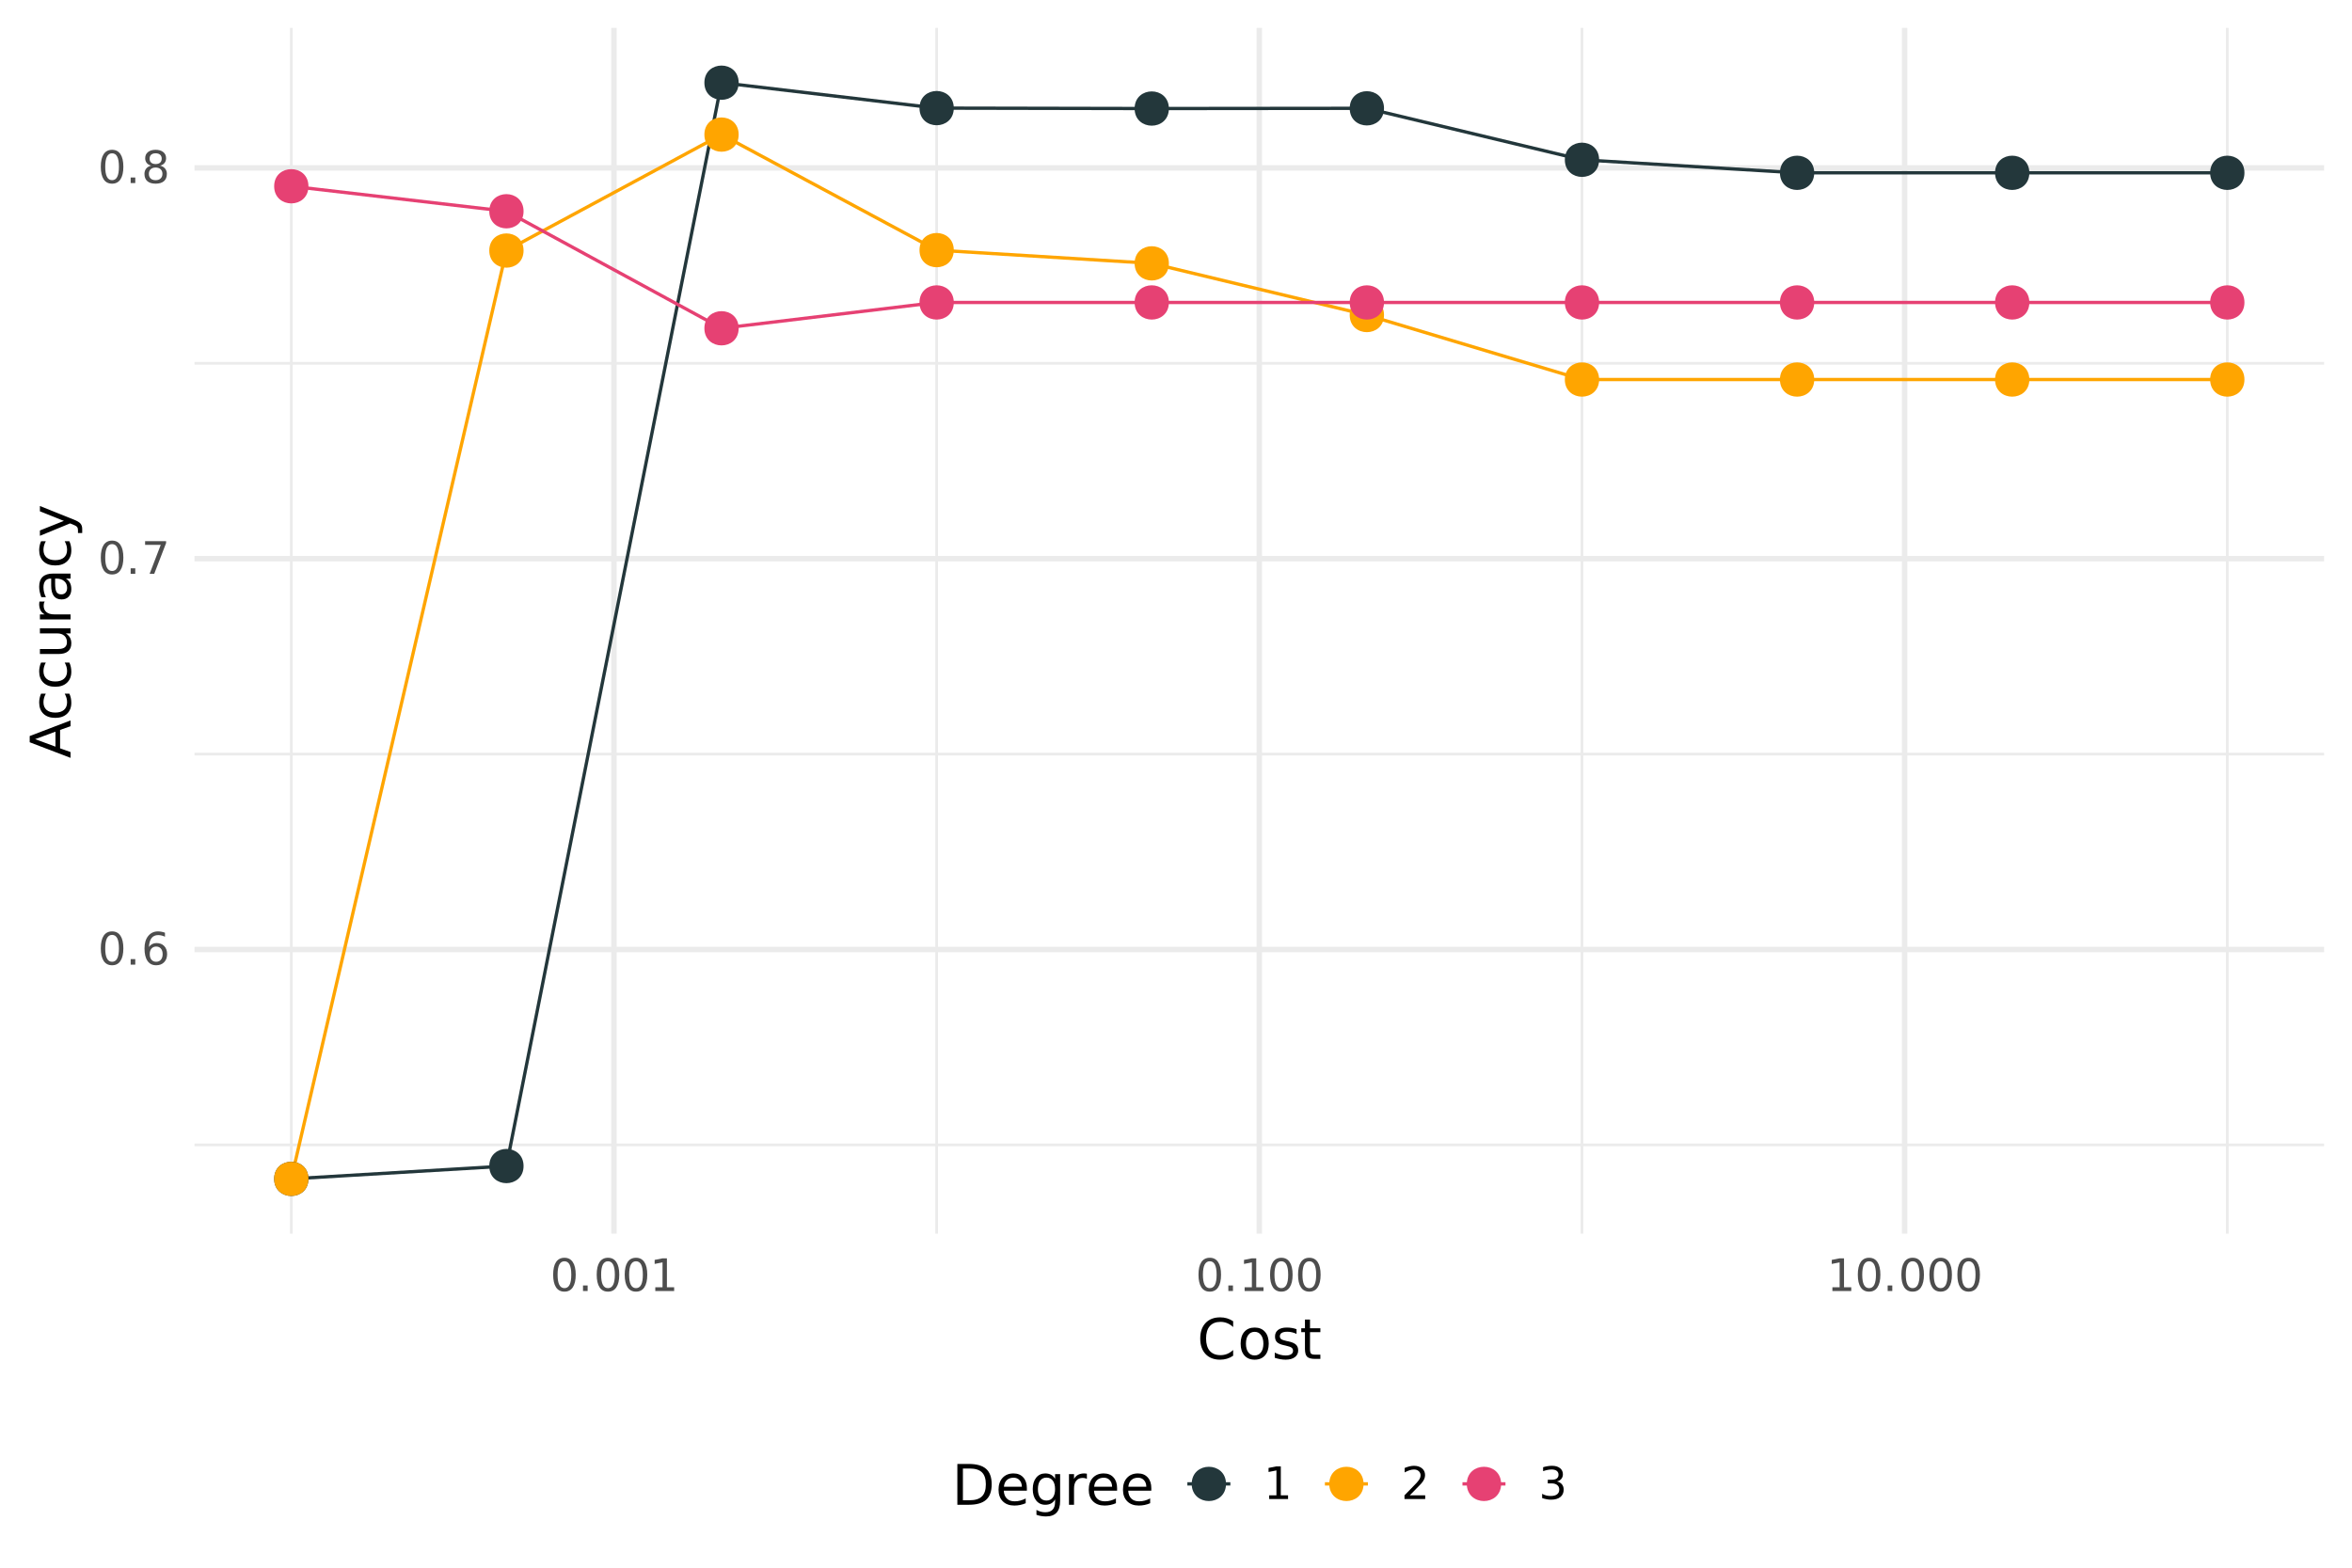 <?xml version="1.0" encoding="UTF-8"?>
<svg xmlns="http://www.w3.org/2000/svg" xmlns:xlink="http://www.w3.org/1999/xlink" width="756" height="504" viewBox="0 0 756 504">
<defs>
<g>
<g id="glyph-0-0">
<path d="M 0.719 2.547 L 0.719 -10.156 L 7.922 -10.156 L 7.922 2.547 Z M 1.531 1.75 L 7.125 1.75 L 7.125 -9.344 L 1.531 -9.344 Z M 1.531 1.75 "/>
</g>
<g id="glyph-0-1">
<path d="M 4.578 -9.562 C 3.848 -9.562 3.297 -9.203 2.922 -8.484 C 2.555 -7.766 2.375 -6.68 2.375 -5.234 C 2.375 -3.797 2.555 -2.719 2.922 -2 C 3.297 -1.281 3.848 -0.922 4.578 -0.922 C 5.316 -0.922 5.867 -1.281 6.234 -2 C 6.598 -2.719 6.781 -3.797 6.781 -5.234 C 6.781 -6.68 6.598 -7.766 6.234 -8.484 C 5.867 -9.203 5.316 -9.562 4.578 -9.562 Z M 4.578 -10.688 C 5.754 -10.688 6.648 -10.223 7.266 -9.297 C 7.891 -8.367 8.203 -7.016 8.203 -5.234 C 8.203 -3.473 7.891 -2.125 7.266 -1.188 C 6.648 -0.258 5.754 0.203 4.578 0.203 C 3.398 0.203 2.5 -0.258 1.875 -1.188 C 1.258 -2.125 0.953 -3.473 0.953 -5.234 C 0.953 -7.016 1.258 -8.367 1.875 -9.297 C 2.5 -10.223 3.398 -10.688 4.578 -10.688 Z M 4.578 -10.688 "/>
</g>
<g id="glyph-0-2">
<path d="M 1.547 -1.781 L 3.031 -1.781 L 3.031 0 L 1.547 0 Z M 1.547 -1.781 "/>
</g>
<g id="glyph-0-3">
<path d="M 4.75 -5.812 C 4.113 -5.812 3.609 -5.594 3.234 -5.156 C 2.867 -4.727 2.688 -4.133 2.688 -3.375 C 2.688 -2.613 2.867 -2.016 3.234 -1.578 C 3.609 -1.141 4.113 -0.922 4.75 -0.922 C 5.395 -0.922 5.898 -1.141 6.266 -1.578 C 6.641 -2.016 6.828 -2.613 6.828 -3.375 C 6.828 -4.133 6.641 -4.727 6.266 -5.156 C 5.898 -5.594 5.395 -5.812 4.75 -5.812 Z M 7.578 -10.266 L 7.578 -8.969 C 7.223 -9.145 6.863 -9.273 6.5 -9.359 C 6.133 -9.453 5.773 -9.5 5.422 -9.5 C 4.484 -9.5 3.766 -9.18 3.266 -8.547 C 2.773 -7.91 2.492 -6.953 2.422 -5.672 C 2.691 -6.078 3.035 -6.391 3.453 -6.609 C 3.879 -6.828 4.344 -6.938 4.844 -6.938 C 5.895 -6.938 6.727 -6.613 7.344 -5.969 C 7.957 -5.332 8.266 -4.469 8.266 -3.375 C 8.266 -2.289 7.941 -1.422 7.297 -0.766 C 6.66 -0.117 5.812 0.203 4.75 0.203 C 3.539 0.203 2.613 -0.258 1.969 -1.188 C 1.32 -2.125 1 -3.473 1 -5.234 C 1 -6.898 1.395 -8.223 2.188 -9.203 C 2.977 -10.191 4.035 -10.688 5.359 -10.688 C 5.711 -10.688 6.07 -10.648 6.438 -10.578 C 6.801 -10.516 7.18 -10.41 7.578 -10.266 Z M 7.578 -10.266 "/>
</g>
<g id="glyph-0-4">
<path d="M 1.188 -10.5 L 7.938 -10.5 L 7.938 -9.891 L 4.125 0 L 2.641 0 L 6.219 -9.312 L 1.188 -9.312 Z M 1.188 -10.5 "/>
</g>
<g id="glyph-0-5">
<path d="M 4.578 -4.984 C 3.898 -4.984 3.367 -4.801 2.984 -4.438 C 2.598 -4.082 2.406 -3.586 2.406 -2.953 C 2.406 -2.316 2.598 -1.816 2.984 -1.453 C 3.367 -1.098 3.898 -0.922 4.578 -0.922 C 5.254 -0.922 5.785 -1.102 6.172 -1.469 C 6.566 -1.832 6.766 -2.328 6.766 -2.953 C 6.766 -3.586 6.566 -4.082 6.172 -4.438 C 5.785 -4.801 5.254 -4.984 4.578 -4.984 Z M 3.156 -5.594 C 2.551 -5.738 2.078 -6.02 1.734 -6.438 C 1.391 -6.852 1.219 -7.363 1.219 -7.969 C 1.219 -8.812 1.516 -9.473 2.109 -9.953 C 2.711 -10.441 3.535 -10.688 4.578 -10.688 C 5.617 -10.688 6.438 -10.441 7.031 -9.953 C 7.633 -9.473 7.938 -8.812 7.938 -7.969 C 7.938 -7.363 7.766 -6.852 7.422 -6.438 C 7.086 -6.02 6.613 -5.738 6 -5.594 C 6.688 -5.438 7.223 -5.125 7.609 -4.656 C 7.992 -4.188 8.188 -3.617 8.188 -2.953 C 8.188 -1.93 7.875 -1.148 7.25 -0.609 C 6.625 -0.066 5.734 0.203 4.578 0.203 C 3.422 0.203 2.531 -0.066 1.906 -0.609 C 1.289 -1.148 0.984 -1.93 0.984 -2.953 C 0.984 -3.617 1.172 -4.188 1.547 -4.656 C 1.93 -5.125 2.469 -5.438 3.156 -5.594 Z M 2.641 -7.844 C 2.641 -7.289 2.805 -6.863 3.141 -6.562 C 3.484 -6.258 3.961 -6.109 4.578 -6.109 C 5.191 -6.109 5.672 -6.258 6.016 -6.562 C 6.359 -6.863 6.531 -7.289 6.531 -7.844 C 6.531 -8.383 6.359 -8.805 6.016 -9.109 C 5.672 -9.41 5.191 -9.562 4.578 -9.562 C 3.961 -9.562 3.484 -9.41 3.141 -9.109 C 2.805 -8.805 2.641 -8.383 2.641 -7.844 Z M 2.641 -7.844 "/>
</g>
<g id="glyph-0-6">
<path d="M 1.781 -1.203 L 4.109 -1.203 L 4.109 -9.203 L 1.578 -8.703 L 1.578 -10 L 4.094 -10.5 L 5.516 -10.5 L 5.516 -1.203 L 7.844 -1.203 L 7.844 0 L 1.781 0 Z M 1.781 -1.203 "/>
</g>
<g id="glyph-0-7">
<path d="M 2.766 -1.203 L 7.719 -1.203 L 7.719 0 L 1.062 0 L 1.062 -1.203 C 1.594 -1.754 2.32 -2.5 3.25 -3.438 C 4.188 -4.383 4.773 -4.992 5.016 -5.266 C 5.473 -5.773 5.789 -6.207 5.969 -6.562 C 6.145 -6.914 6.234 -7.266 6.234 -7.609 C 6.234 -8.16 6.035 -8.613 5.641 -8.969 C 5.254 -9.32 4.75 -9.5 4.125 -9.5 C 3.676 -9.5 3.203 -9.422 2.703 -9.266 C 2.211 -9.109 1.688 -8.875 1.125 -8.562 L 1.125 -10 C 1.695 -10.227 2.227 -10.398 2.719 -10.516 C 3.219 -10.629 3.676 -10.688 4.094 -10.688 C 5.176 -10.688 6.039 -10.414 6.688 -9.875 C 7.344 -9.332 7.672 -8.609 7.672 -7.703 C 7.672 -7.266 7.586 -6.852 7.422 -6.469 C 7.266 -6.082 6.973 -5.625 6.547 -5.094 C 6.422 -4.957 6.047 -4.566 5.422 -3.922 C 4.797 -3.273 3.91 -2.367 2.766 -1.203 Z M 2.766 -1.203 "/>
</g>
<g id="glyph-0-8">
<path d="M 5.844 -5.656 C 6.52 -5.508 7.051 -5.207 7.438 -4.75 C 7.82 -4.289 8.016 -3.723 8.016 -3.047 C 8.016 -2.016 7.656 -1.211 6.938 -0.641 C 6.227 -0.078 5.219 0.203 3.906 0.203 C 3.469 0.203 3.016 0.156 2.547 0.062 C 2.078 -0.02 1.594 -0.145 1.094 -0.312 L 1.094 -1.688 C 1.488 -1.457 1.922 -1.281 2.391 -1.156 C 2.859 -1.039 3.348 -0.984 3.859 -0.984 C 4.754 -0.984 5.43 -1.16 5.891 -1.516 C 6.359 -1.867 6.594 -2.379 6.594 -3.047 C 6.594 -3.672 6.375 -4.156 5.938 -4.5 C 5.508 -4.852 4.91 -5.031 4.141 -5.031 L 2.906 -5.031 L 2.906 -6.203 L 4.188 -6.203 C 4.883 -6.203 5.422 -6.336 5.797 -6.609 C 6.172 -6.891 6.359 -7.297 6.359 -7.828 C 6.359 -8.359 6.164 -8.77 5.781 -9.062 C 5.395 -9.352 4.848 -9.5 4.141 -9.5 C 3.742 -9.5 3.32 -9.457 2.875 -9.375 C 2.438 -9.289 1.945 -9.156 1.406 -8.969 L 1.406 -10.234 C 1.945 -10.391 2.453 -10.504 2.922 -10.578 C 3.398 -10.648 3.848 -10.688 4.266 -10.688 C 5.336 -10.688 6.188 -10.441 6.812 -9.953 C 7.445 -9.461 7.766 -8.801 7.766 -7.969 C 7.766 -7.383 7.598 -6.891 7.266 -6.484 C 6.93 -6.086 6.457 -5.812 5.844 -5.656 Z M 5.844 -5.656 "/>
</g>
<g id="glyph-1-0">
<path d="M 0.891 3.188 L 0.891 -12.688 L 9.891 -12.688 L 9.891 3.188 Z M 1.906 2.188 L 8.891 2.188 L 8.891 -11.688 L 1.906 -11.688 Z M 1.906 2.188 "/>
</g>
<g id="glyph-1-1">
<path d="M 11.594 -12.109 L 11.594 -10.234 C 11 -10.797 10.363 -11.211 9.688 -11.484 C 9.008 -11.766 8.289 -11.906 7.531 -11.906 C 6.031 -11.906 4.879 -11.445 4.078 -10.531 C 3.285 -9.613 2.891 -8.285 2.891 -6.547 C 2.891 -4.816 3.285 -3.492 4.078 -2.578 C 4.879 -1.66 6.031 -1.203 7.531 -1.203 C 8.289 -1.203 9.008 -1.336 9.688 -1.609 C 10.363 -1.891 11 -2.305 11.594 -2.859 L 11.594 -1.016 C 10.969 -0.586 10.305 -0.27 9.609 -0.062 C 8.922 0.145 8.191 0.25 7.422 0.25 C 5.43 0.25 3.863 -0.352 2.719 -1.562 C 1.582 -2.781 1.016 -4.441 1.016 -6.547 C 1.016 -8.66 1.582 -10.32 2.719 -11.531 C 3.863 -12.75 5.43 -13.359 7.422 -13.359 C 8.203 -13.359 8.938 -13.254 9.625 -13.047 C 10.32 -12.836 10.977 -12.523 11.594 -12.109 Z M 11.594 -12.109 "/>
</g>
<g id="glyph-1-2">
<path d="M 5.516 -8.703 C 4.641 -8.703 3.953 -8.363 3.453 -7.688 C 2.953 -7.02 2.703 -6.094 2.703 -4.906 C 2.703 -3.727 2.953 -2.801 3.453 -2.125 C 3.953 -1.445 4.641 -1.109 5.516 -1.109 C 6.367 -1.109 7.047 -1.445 7.547 -2.125 C 8.055 -2.812 8.312 -3.738 8.312 -4.906 C 8.312 -6.07 8.055 -6.992 7.547 -7.672 C 7.047 -8.359 6.367 -8.703 5.516 -8.703 Z M 5.516 -10.078 C 6.922 -10.078 8.023 -9.617 8.828 -8.703 C 9.629 -7.797 10.031 -6.531 10.031 -4.906 C 10.031 -3.301 9.629 -2.039 8.828 -1.125 C 8.023 -0.207 6.922 0.25 5.516 0.25 C 4.098 0.25 2.988 -0.207 2.188 -1.125 C 1.395 -2.039 1 -3.301 1 -4.906 C 1 -6.531 1.395 -7.797 2.188 -8.703 C 2.988 -9.617 4.098 -10.078 5.516 -10.078 Z M 5.516 -10.078 "/>
</g>
<g id="glyph-1-3">
<path d="M 7.969 -9.547 L 7.969 -8.031 C 7.508 -8.258 7.035 -8.43 6.547 -8.547 C 6.055 -8.672 5.547 -8.734 5.016 -8.734 C 4.211 -8.734 3.609 -8.609 3.203 -8.359 C 2.805 -8.109 2.609 -7.738 2.609 -7.25 C 2.609 -6.875 2.75 -6.578 3.031 -6.359 C 3.32 -6.148 3.898 -5.945 4.766 -5.75 L 5.328 -5.641 C 6.473 -5.391 7.285 -5.039 7.766 -4.594 C 8.254 -4.145 8.5 -3.52 8.5 -2.719 C 8.5 -1.801 8.133 -1.078 7.406 -0.547 C 6.688 -0.016 5.695 0.25 4.438 0.25 C 3.906 0.25 3.352 0.195 2.781 0.094 C 2.207 0 1.602 -0.148 0.969 -0.359 L 0.969 -2.031 C 1.57 -1.719 2.16 -1.484 2.734 -1.328 C 3.316 -1.172 3.895 -1.094 4.469 -1.094 C 5.227 -1.094 5.812 -1.223 6.219 -1.484 C 6.633 -1.742 6.844 -2.113 6.844 -2.594 C 6.844 -3.031 6.691 -3.363 6.391 -3.594 C 6.098 -3.832 5.453 -4.062 4.453 -4.281 L 3.891 -4.406 C 2.879 -4.625 2.148 -4.945 1.703 -5.375 C 1.266 -5.812 1.047 -6.414 1.047 -7.188 C 1.047 -8.102 1.375 -8.812 2.031 -9.312 C 2.688 -9.82 3.617 -10.078 4.828 -10.078 C 5.422 -10.078 5.977 -10.031 6.5 -9.938 C 7.031 -9.852 7.52 -9.723 7.969 -9.547 Z M 7.969 -9.547 "/>
</g>
<g id="glyph-1-4">
<path d="M 3.297 -12.641 L 3.297 -9.844 L 6.625 -9.844 L 6.625 -8.594 L 3.297 -8.594 L 3.297 -3.25 C 3.297 -2.445 3.406 -1.93 3.625 -1.703 C 3.844 -1.473 4.289 -1.359 4.969 -1.359 L 6.625 -1.359 L 6.625 0 L 4.969 0 C 3.719 0 2.852 -0.227 2.375 -0.688 C 1.906 -1.156 1.672 -2.008 1.672 -3.25 L 1.672 -8.594 L 0.484 -8.594 L 0.484 -9.844 L 1.672 -9.844 L 1.672 -12.641 Z M 3.297 -12.641 "/>
</g>
<g id="glyph-1-5">
<path d="M 3.547 -11.656 L 3.547 -1.453 L 5.688 -1.453 C 7.5 -1.453 8.82 -1.863 9.656 -2.688 C 10.5 -3.508 10.922 -4.805 10.922 -6.578 C 10.922 -8.336 10.5 -9.625 9.656 -10.438 C 8.82 -11.25 7.5 -11.656 5.688 -11.656 Z M 1.766 -13.125 L 5.422 -13.125 C 7.961 -13.125 9.828 -12.594 11.016 -11.531 C 12.203 -10.477 12.797 -8.828 12.797 -6.578 C 12.797 -4.316 12.195 -2.656 11 -1.594 C 9.812 -0.531 7.953 0 5.422 0 L 1.766 0 Z M 1.766 -13.125 "/>
</g>
<g id="glyph-1-6">
<path d="M 10.109 -5.328 L 10.109 -4.531 L 2.688 -4.531 C 2.75 -3.414 3.082 -2.566 3.688 -1.984 C 4.289 -1.398 5.129 -1.109 6.203 -1.109 C 6.816 -1.109 7.414 -1.188 8 -1.344 C 8.582 -1.5 9.16 -1.727 9.734 -2.031 L 9.734 -0.5 C 9.16 -0.25 8.566 -0.062 7.953 0.062 C 7.348 0.188 6.727 0.25 6.094 0.25 C 4.531 0.25 3.289 -0.203 2.375 -1.109 C 1.457 -2.023 1 -3.266 1 -4.828 C 1 -6.441 1.43 -7.719 2.297 -8.656 C 3.172 -9.602 4.344 -10.078 5.812 -10.078 C 7.145 -10.078 8.191 -9.648 8.953 -8.797 C 9.723 -7.953 10.109 -6.797 10.109 -5.328 Z M 8.5 -5.797 C 8.488 -6.68 8.238 -7.383 7.75 -7.906 C 7.27 -8.438 6.633 -8.703 5.844 -8.703 C 4.938 -8.703 4.211 -8.445 3.672 -7.938 C 3.129 -7.438 2.816 -6.723 2.734 -5.797 Z M 8.5 -5.797 "/>
</g>
<g id="glyph-1-7">
<path d="M 8.172 -5.031 C 8.172 -6.207 7.926 -7.117 7.438 -7.766 C 6.957 -8.41 6.285 -8.734 5.422 -8.734 C 4.547 -8.734 3.863 -8.41 3.375 -7.766 C 2.895 -7.117 2.656 -6.207 2.656 -5.031 C 2.656 -3.863 2.895 -2.957 3.375 -2.312 C 3.863 -1.676 4.547 -1.359 5.422 -1.359 C 6.285 -1.359 6.957 -1.676 7.438 -2.312 C 7.926 -2.957 8.172 -3.863 8.172 -5.031 Z M 9.797 -1.219 C 9.797 0.457 9.422 1.703 8.672 2.516 C 7.93 3.336 6.789 3.75 5.25 3.75 C 4.688 3.75 4.148 3.703 3.641 3.609 C 3.141 3.523 2.656 3.395 2.188 3.219 L 2.188 1.656 C 2.656 1.914 3.117 2.102 3.578 2.219 C 4.047 2.344 4.52 2.406 5 2.406 C 6.062 2.406 6.852 2.129 7.375 1.578 C 7.906 1.023 8.172 0.188 8.172 -0.938 L 8.172 -1.734 C 7.836 -1.148 7.41 -0.711 6.891 -0.422 C 6.367 -0.141 5.742 0 5.016 0 C 3.805 0 2.832 -0.457 2.094 -1.375 C 1.363 -2.301 1 -3.52 1 -5.031 C 1 -6.562 1.363 -7.785 2.094 -8.703 C 2.832 -9.617 3.805 -10.078 5.016 -10.078 C 5.742 -10.078 6.367 -9.93 6.891 -9.641 C 7.41 -9.359 7.836 -8.926 8.172 -8.344 L 8.172 -9.844 L 9.797 -9.844 Z M 9.797 -1.219 "/>
</g>
<g id="glyph-1-8">
<path d="M 7.406 -8.328 C 7.219 -8.43 7.016 -8.508 6.797 -8.562 C 6.586 -8.613 6.352 -8.641 6.094 -8.641 C 5.188 -8.641 4.488 -8.344 4 -7.75 C 3.508 -7.156 3.266 -6.301 3.266 -5.188 L 3.266 0 L 1.641 0 L 1.641 -9.844 L 3.266 -9.844 L 3.266 -8.312 C 3.598 -8.914 4.035 -9.359 4.578 -9.641 C 5.129 -9.93 5.797 -10.078 6.578 -10.078 C 6.68 -10.078 6.801 -10.066 6.938 -10.047 C 7.07 -10.035 7.223 -10.02 7.391 -10 Z M 7.406 -8.328 "/>
</g>
<g id="glyph-2-0">
<path d="M 3.188 -0.891 L -12.688 -0.891 L -12.688 -9.891 L 3.188 -9.891 Z M 2.188 -1.906 L 2.188 -8.891 L -11.688 -8.891 L -11.688 -1.906 Z M 2.188 -1.906 "/>
</g>
<g id="glyph-2-1">
<path d="M -11.375 -6.156 L -4.844 -3.75 L -4.844 -8.562 Z M -13.125 -5.156 L -13.125 -7.156 L 0 -12.172 L 0 -10.312 L -3.359 -9.125 L -3.359 -3.203 L 0 -2.016 L 0 -0.141 Z M -13.125 -5.156 "/>
</g>
<g id="glyph-2-2">
<path d="M -9.469 -8.781 L -7.953 -8.781 C -8.203 -8.32 -8.391 -7.863 -8.516 -7.406 C -8.641 -6.945 -8.703 -6.484 -8.703 -6.016 C -8.703 -4.961 -8.367 -4.145 -7.703 -3.562 C -7.047 -2.988 -6.113 -2.703 -4.906 -2.703 C -3.707 -2.703 -2.773 -2.988 -2.109 -3.562 C -1.441 -4.145 -1.109 -4.961 -1.109 -6.016 C -1.109 -6.484 -1.172 -6.945 -1.297 -7.406 C -1.43 -7.863 -1.625 -8.32 -1.875 -8.781 L -0.375 -8.781 C -0.164 -8.332 -0.008 -7.863 0.094 -7.375 C 0.195 -6.895 0.25 -6.383 0.25 -5.844 C 0.25 -4.352 -0.211 -3.172 -1.141 -2.297 C -2.078 -1.43 -3.332 -1 -4.906 -1 C -6.52 -1 -7.785 -1.438 -8.703 -2.312 C -9.617 -3.195 -10.078 -4.406 -10.078 -5.938 C -10.078 -6.438 -10.023 -6.922 -9.922 -7.391 C -9.828 -7.867 -9.676 -8.332 -9.469 -8.781 Z M -9.469 -8.781 "/>
</g>
<g id="glyph-2-3">
<path d="M -3.891 -1.531 L -9.844 -1.531 L -9.844 -3.141 L -3.953 -3.141 C -3.016 -3.141 -2.312 -3.32 -1.844 -3.688 C -1.383 -4.051 -1.156 -4.598 -1.156 -5.328 C -1.156 -6.203 -1.43 -6.891 -1.984 -7.391 C -2.547 -7.898 -3.305 -8.156 -4.266 -8.156 L -9.844 -8.156 L -9.844 -9.781 L 0 -9.781 L 0 -8.156 L -1.516 -8.156 C -0.91 -7.758 -0.461 -7.301 -0.172 -6.781 C 0.109 -6.27 0.25 -5.672 0.25 -4.984 C 0.25 -3.848 -0.098 -2.988 -0.797 -2.406 C -1.504 -1.82 -2.535 -1.531 -3.891 -1.531 Z M -3.891 -1.531 "/>
</g>
<g id="glyph-2-4">
<path d="M -8.328 -7.406 C -8.43 -7.219 -8.508 -7.016 -8.562 -6.797 C -8.613 -6.586 -8.641 -6.352 -8.641 -6.094 C -8.641 -5.188 -8.344 -4.488 -7.75 -4 C -7.156 -3.508 -6.301 -3.266 -5.188 -3.266 L 0 -3.266 L 0 -1.641 L -9.844 -1.641 L -9.844 -3.266 L -8.312 -3.266 C -8.914 -3.598 -9.359 -4.035 -9.641 -4.578 C -9.93 -5.129 -10.078 -5.797 -10.078 -6.578 C -10.078 -6.68 -10.066 -6.801 -10.047 -6.938 C -10.035 -7.07 -10.02 -7.223 -10 -7.391 Z M -8.328 -7.406 "/>
</g>
<g id="glyph-2-5">
<path d="M -4.953 -6.172 C -4.953 -4.859 -4.801 -3.953 -4.5 -3.453 C -4.195 -2.953 -3.688 -2.703 -2.969 -2.703 C -2.395 -2.703 -1.938 -2.891 -1.594 -3.266 C -1.258 -3.641 -1.094 -4.156 -1.094 -4.812 C -1.094 -5.707 -1.41 -6.426 -2.047 -6.969 C -2.68 -7.508 -3.531 -7.781 -4.594 -7.781 L -4.953 -7.781 Z M -5.609 -9.391 L 0 -9.391 L 0 -7.781 L -1.5 -7.781 C -0.895 -7.406 -0.453 -6.941 -0.172 -6.391 C 0.109 -5.848 0.25 -5.176 0.25 -4.375 C 0.25 -3.363 -0.031 -2.562 -0.594 -1.969 C -1.156 -1.375 -1.91 -1.078 -2.859 -1.078 C -3.973 -1.078 -4.812 -1.445 -5.375 -2.188 C -5.938 -2.938 -6.219 -4.047 -6.219 -5.516 L -6.219 -7.781 L -6.375 -7.781 C -7.113 -7.781 -7.688 -7.535 -8.094 -7.047 C -8.5 -6.555 -8.703 -5.867 -8.703 -4.984 C -8.703 -4.422 -8.633 -3.875 -8.5 -3.344 C -8.375 -2.812 -8.176 -2.297 -7.906 -1.797 L -9.391 -1.797 C -9.617 -2.391 -9.789 -2.961 -9.906 -3.516 C -10.02 -4.078 -10.078 -4.625 -10.078 -5.156 C -10.078 -6.57 -9.707 -7.629 -8.969 -8.328 C -8.227 -9.035 -7.109 -9.391 -5.609 -9.391 Z M -5.609 -9.391 "/>
</g>
<g id="glyph-2-6">
<path d="M 0.922 -5.797 C 2.086 -5.336 2.848 -4.891 3.203 -4.453 C 3.566 -4.023 3.75 -3.445 3.75 -2.719 L 3.75 -1.422 L 2.391 -1.422 L 2.391 -2.375 C 2.391 -2.82 2.285 -3.164 2.078 -3.406 C 1.867 -3.656 1.367 -3.93 0.578 -4.234 L -0.156 -4.516 L -9.844 -0.531 L -9.844 -2.25 L -2.141 -5.328 L -9.844 -8.406 L -9.844 -10.109 Z M 0.922 -5.797 "/>
</g>
</g>
<clipPath id="clip-0">
<path clip-rule="nonzero" d="M 62.52 367 L 747.035 367 L 747.035 369 L 62.52 369 Z M 62.52 367 "/>
</clipPath>
<clipPath id="clip-1">
<path clip-rule="nonzero" d="M 62.52 242 L 747.035 242 L 747.035 243 L 62.52 243 Z M 62.52 242 "/>
</clipPath>
<clipPath id="clip-2">
<path clip-rule="nonzero" d="M 62.52 116 L 747.035 116 L 747.035 118 L 62.52 118 Z M 62.52 116 "/>
</clipPath>
<clipPath id="clip-3">
<path clip-rule="nonzero" d="M 93 8.965 L 95 8.965 L 95 396.613 L 93 396.613 Z M 93 8.965 "/>
</clipPath>
<clipPath id="clip-4">
<path clip-rule="nonzero" d="M 300 8.965 L 302 8.965 L 302 396.613 L 300 396.613 Z M 300 8.965 "/>
</clipPath>
<clipPath id="clip-5">
<path clip-rule="nonzero" d="M 508 8.965 L 509 8.965 L 509 396.613 L 508 396.613 Z M 508 8.965 "/>
</clipPath>
<clipPath id="clip-6">
<path clip-rule="nonzero" d="M 715 8.965 L 717 8.965 L 717 396.613 L 715 396.613 Z M 715 8.965 "/>
</clipPath>
<clipPath id="clip-7">
<path clip-rule="nonzero" d="M 62.52 304 L 747.035 304 L 747.035 307 L 62.52 307 Z M 62.52 304 "/>
</clipPath>
<clipPath id="clip-8">
<path clip-rule="nonzero" d="M 62.52 178 L 747.035 178 L 747.035 181 L 62.52 181 Z M 62.52 178 "/>
</clipPath>
<clipPath id="clip-9">
<path clip-rule="nonzero" d="M 62.52 53 L 747.035 53 L 747.035 55 L 62.52 55 Z M 62.52 53 "/>
</clipPath>
<clipPath id="clip-10">
<path clip-rule="nonzero" d="M 196 8.965 L 199 8.965 L 199 396.613 L 196 396.613 Z M 196 8.965 "/>
</clipPath>
<clipPath id="clip-11">
<path clip-rule="nonzero" d="M 403 8.965 L 406 8.965 L 406 396.613 L 403 396.613 Z M 403 8.965 "/>
</clipPath>
<clipPath id="clip-12">
<path clip-rule="nonzero" d="M 611 8.965 L 614 8.965 L 614 396.613 L 611 396.613 Z M 611 8.965 "/>
</clipPath>
</defs>
<rect x="-75.6" y="-50.4" width="907.2" height="604.8" fill="rgb(100%, 100%, 100%)" fill-opacity="1"/>
<g clip-path="url(#clip-0)">
<path fill="none" stroke-width="0.873" stroke-linecap="butt" stroke-linejoin="round" stroke="rgb(92.157%, 92.157%, 92.157%)" stroke-opacity="1" stroke-miterlimit="10" d="M 62.52 368.078 L 747.035 368.078 "/>
</g>
<g clip-path="url(#clip-1)">
<path fill="none" stroke-width="0.873" stroke-linecap="butt" stroke-linejoin="round" stroke="rgb(92.157%, 92.157%, 92.157%)" stroke-opacity="1" stroke-miterlimit="10" d="M 62.52 242.438 L 747.035 242.438 "/>
</g>
<g clip-path="url(#clip-2)">
<path fill="none" stroke-width="0.873" stroke-linecap="butt" stroke-linejoin="round" stroke="rgb(92.157%, 92.157%, 92.157%)" stroke-opacity="1" stroke-miterlimit="10" d="M 62.52 116.801 L 747.035 116.801 "/>
</g>
<g clip-path="url(#clip-3)">
<path fill="none" stroke-width="0.873" stroke-linecap="butt" stroke-linejoin="round" stroke="rgb(92.157%, 92.157%, 92.157%)" stroke-opacity="1" stroke-miterlimit="10" d="M 93.633 396.613 L 93.633 8.965 "/>
</g>
<g clip-path="url(#clip-4)">
<path fill="none" stroke-width="0.873" stroke-linecap="butt" stroke-linejoin="round" stroke="rgb(92.157%, 92.157%, 92.157%)" stroke-opacity="1" stroke-miterlimit="10" d="M 301.062 396.613 L 301.062 8.965 "/>
</g>
<g clip-path="url(#clip-5)">
<path fill="none" stroke-width="0.873" stroke-linecap="butt" stroke-linejoin="round" stroke="rgb(92.157%, 92.157%, 92.157%)" stroke-opacity="1" stroke-miterlimit="10" d="M 508.492 396.613 L 508.492 8.965 "/>
</g>
<g clip-path="url(#clip-6)">
<path fill="none" stroke-width="0.873" stroke-linecap="butt" stroke-linejoin="round" stroke="rgb(92.157%, 92.157%, 92.157%)" stroke-opacity="1" stroke-miterlimit="10" d="M 715.918 396.613 L 715.918 8.965 "/>
</g>
<g clip-path="url(#clip-7)">
<path fill="none" stroke-width="1.746" stroke-linecap="butt" stroke-linejoin="round" stroke="rgb(92.157%, 92.157%, 92.157%)" stroke-opacity="1" stroke-miterlimit="10" d="M 62.52 305.258 L 747.035 305.258 "/>
</g>
<g clip-path="url(#clip-8)">
<path fill="none" stroke-width="1.746" stroke-linecap="butt" stroke-linejoin="round" stroke="rgb(92.157%, 92.157%, 92.157%)" stroke-opacity="1" stroke-miterlimit="10" d="M 62.52 179.621 L 747.035 179.621 "/>
</g>
<g clip-path="url(#clip-9)">
<path fill="none" stroke-width="1.746" stroke-linecap="butt" stroke-linejoin="round" stroke="rgb(92.157%, 92.157%, 92.157%)" stroke-opacity="1" stroke-miterlimit="10" d="M 62.52 53.98 L 747.035 53.98 "/>
</g>
<g clip-path="url(#clip-10)">
<path fill="none" stroke-width="1.746" stroke-linecap="butt" stroke-linejoin="round" stroke="rgb(92.157%, 92.157%, 92.157%)" stroke-opacity="1" stroke-miterlimit="10" d="M 197.348 396.613 L 197.348 8.965 "/>
</g>
<g clip-path="url(#clip-11)">
<path fill="none" stroke-width="1.746" stroke-linecap="butt" stroke-linejoin="round" stroke="rgb(92.157%, 92.157%, 92.157%)" stroke-opacity="1" stroke-miterlimit="10" d="M 404.777 396.613 L 404.777 8.965 "/>
</g>
<g clip-path="url(#clip-12)">
<path fill="none" stroke-width="1.746" stroke-linecap="butt" stroke-linejoin="round" stroke="rgb(92.157%, 92.157%, 92.157%)" stroke-opacity="1" stroke-miterlimit="10" d="M 612.203 396.613 L 612.203 8.965 "/>
</g>
<path fill="none" stroke-width="1.067" stroke-linecap="butt" stroke-linejoin="round" stroke="rgb(13.725%, 21.569%, 23.137%)" stroke-opacity="1" stroke-miterlimit="10" d="M 93.633 378.996 L 162.777 374.875 L 231.918 26.586 L 301.062 34.758 L 370.203 34.895 L 439.348 34.824 L 508.492 51.371 L 577.633 55.559 L 715.918 55.559 "/>
<path fill="none" stroke-width="1.067" stroke-linecap="butt" stroke-linejoin="round" stroke="rgb(100%, 64.706%, 0%)" stroke-opacity="1" stroke-miterlimit="10" d="M 93.633 378.996 L 162.777 80.551 L 231.918 43.27 L 301.062 80.414 L 370.203 84.668 L 439.348 101.285 L 508.492 122.02 L 715.918 122.02 "/>
<path fill="none" stroke-width="1.067" stroke-linecap="butt" stroke-linejoin="round" stroke="rgb(90.196%, 25.49%, 45.098%)" stroke-opacity="1" stroke-miterlimit="10" d="M 93.633 59.883 L 162.777 67.918 L 231.918 105.539 L 301.062 97.234 L 715.918 97.234 "/>
<path fill-rule="nonzero" fill="rgb(13.725%, 21.569%, 23.137%)" fill-opacity="1" stroke-width="0.709" stroke-linecap="round" stroke-linejoin="round" stroke="rgb(13.725%, 21.569%, 23.137%)" stroke-opacity="1" stroke-miterlimit="10" d="M 98.789 378.996 C 98.789 385.867 88.477 385.867 88.477 378.996 C 88.477 372.121 98.789 372.121 98.789 378.996 "/>
<path fill-rule="nonzero" fill="rgb(100%, 64.706%, 0%)" fill-opacity="1" stroke-width="0.709" stroke-linecap="round" stroke-linejoin="round" stroke="rgb(100%, 64.706%, 0%)" stroke-opacity="1" stroke-miterlimit="10" d="M 98.789 378.996 C 98.789 385.867 88.477 385.867 88.477 378.996 C 88.477 372.121 98.789 372.121 98.789 378.996 "/>
<path fill-rule="nonzero" fill="rgb(90.196%, 25.49%, 45.098%)" fill-opacity="1" stroke-width="0.709" stroke-linecap="round" stroke-linejoin="round" stroke="rgb(90.196%, 25.49%, 45.098%)" stroke-opacity="1" stroke-miterlimit="10" d="M 98.789 59.883 C 98.789 66.758 88.477 66.758 88.477 59.883 C 88.477 53.012 98.789 53.012 98.789 59.883 "/>
<path fill-rule="nonzero" fill="rgb(13.725%, 21.569%, 23.137%)" fill-opacity="1" stroke-width="0.709" stroke-linecap="round" stroke-linejoin="round" stroke="rgb(13.725%, 21.569%, 23.137%)" stroke-opacity="1" stroke-miterlimit="10" d="M 167.934 374.875 C 167.934 381.75 157.621 381.75 157.621 374.875 C 157.621 368 167.934 368 167.934 374.875 "/>
<path fill-rule="nonzero" fill="rgb(100%, 64.706%, 0%)" fill-opacity="1" stroke-width="0.709" stroke-linecap="round" stroke-linejoin="round" stroke="rgb(100%, 64.706%, 0%)" stroke-opacity="1" stroke-miterlimit="10" d="M 167.934 80.551 C 167.934 87.426 157.621 87.426 157.621 80.551 C 157.621 73.676 167.934 73.676 167.934 80.551 "/>
<path fill-rule="nonzero" fill="rgb(90.196%, 25.49%, 45.098%)" fill-opacity="1" stroke-width="0.709" stroke-linecap="round" stroke-linejoin="round" stroke="rgb(90.196%, 25.49%, 45.098%)" stroke-opacity="1" stroke-miterlimit="10" d="M 167.934 67.918 C 167.934 74.793 157.621 74.793 157.621 67.918 C 157.621 61.043 167.934 61.043 167.934 67.918 "/>
<path fill-rule="nonzero" fill="rgb(13.725%, 21.569%, 23.137%)" fill-opacity="1" stroke-width="0.709" stroke-linecap="round" stroke-linejoin="round" stroke="rgb(13.725%, 21.569%, 23.137%)" stroke-opacity="1" stroke-miterlimit="10" d="M 237.074 26.586 C 237.074 33.461 226.762 33.461 226.762 26.586 C 226.762 19.711 237.074 19.711 237.074 26.586 "/>
<path fill-rule="nonzero" fill="rgb(100%, 64.706%, 0%)" fill-opacity="1" stroke-width="0.709" stroke-linecap="round" stroke-linejoin="round" stroke="rgb(100%, 64.706%, 0%)" stroke-opacity="1" stroke-miterlimit="10" d="M 237.074 43.27 C 237.074 50.145 226.762 50.145 226.762 43.27 C 226.762 36.395 237.074 36.395 237.074 43.27 "/>
<path fill-rule="nonzero" fill="rgb(90.196%, 25.49%, 45.098%)" fill-opacity="1" stroke-width="0.709" stroke-linecap="round" stroke-linejoin="round" stroke="rgb(90.196%, 25.49%, 45.098%)" stroke-opacity="1" stroke-miterlimit="10" d="M 237.074 105.539 C 237.074 112.414 226.762 112.414 226.762 105.539 C 226.762 98.668 237.074 98.668 237.074 105.539 "/>
<path fill-rule="nonzero" fill="rgb(13.725%, 21.569%, 23.137%)" fill-opacity="1" stroke-width="0.709" stroke-linecap="round" stroke-linejoin="round" stroke="rgb(13.725%, 21.569%, 23.137%)" stroke-opacity="1" stroke-miterlimit="10" d="M 306.219 34.758 C 306.219 41.633 295.906 41.633 295.906 34.758 C 295.906 27.883 306.219 27.883 306.219 34.758 "/>
<path fill-rule="nonzero" fill="rgb(100%, 64.706%, 0%)" fill-opacity="1" stroke-width="0.709" stroke-linecap="round" stroke-linejoin="round" stroke="rgb(100%, 64.706%, 0%)" stroke-opacity="1" stroke-miterlimit="10" d="M 306.219 80.414 C 306.219 87.285 295.906 87.285 295.906 80.414 C 295.906 73.539 306.219 73.539 306.219 80.414 "/>
<path fill-rule="nonzero" fill="rgb(90.196%, 25.49%, 45.098%)" fill-opacity="1" stroke-width="0.709" stroke-linecap="round" stroke-linejoin="round" stroke="rgb(90.196%, 25.49%, 45.098%)" stroke-opacity="1" stroke-miterlimit="10" d="M 306.219 97.234 C 306.219 104.109 295.906 104.109 295.906 97.234 C 295.906 90.359 306.219 90.359 306.219 97.234 "/>
<path fill-rule="nonzero" fill="rgb(13.725%, 21.569%, 23.137%)" fill-opacity="1" stroke-width="0.709" stroke-linecap="round" stroke-linejoin="round" stroke="rgb(13.725%, 21.569%, 23.137%)" stroke-opacity="1" stroke-miterlimit="10" d="M 375.359 34.895 C 375.359 41.77 365.051 41.77 365.051 34.895 C 365.051 28.02 375.359 28.02 375.359 34.895 "/>
<path fill-rule="nonzero" fill="rgb(100%, 64.706%, 0%)" fill-opacity="1" stroke-width="0.709" stroke-linecap="round" stroke-linejoin="round" stroke="rgb(100%, 64.706%, 0%)" stroke-opacity="1" stroke-miterlimit="10" d="M 375.359 84.668 C 375.359 91.543 365.051 91.543 365.051 84.668 C 365.051 77.793 375.359 77.793 375.359 84.668 "/>
<path fill-rule="nonzero" fill="rgb(90.196%, 25.49%, 45.098%)" fill-opacity="1" stroke-width="0.709" stroke-linecap="round" stroke-linejoin="round" stroke="rgb(90.196%, 25.49%, 45.098%)" stroke-opacity="1" stroke-miterlimit="10" d="M 375.359 97.234 C 375.359 104.109 365.051 104.109 365.051 97.234 C 365.051 90.359 375.359 90.359 375.359 97.234 "/>
<path fill-rule="nonzero" fill="rgb(13.725%, 21.569%, 23.137%)" fill-opacity="1" stroke-width="0.709" stroke-linecap="round" stroke-linejoin="round" stroke="rgb(13.725%, 21.569%, 23.137%)" stroke-opacity="1" stroke-miterlimit="10" d="M 444.504 34.824 C 444.504 41.699 434.191 41.699 434.191 34.824 C 434.191 27.949 444.504 27.949 444.504 34.824 "/>
<path fill-rule="nonzero" fill="rgb(100%, 64.706%, 0%)" fill-opacity="1" stroke-width="0.709" stroke-linecap="round" stroke-linejoin="round" stroke="rgb(100%, 64.706%, 0%)" stroke-opacity="1" stroke-miterlimit="10" d="M 444.504 101.285 C 444.504 108.156 434.191 108.156 434.191 101.285 C 434.191 94.41 444.504 94.41 444.504 101.285 "/>
<path fill-rule="nonzero" fill="rgb(90.196%, 25.49%, 45.098%)" fill-opacity="1" stroke-width="0.709" stroke-linecap="round" stroke-linejoin="round" stroke="rgb(90.196%, 25.49%, 45.098%)" stroke-opacity="1" stroke-miterlimit="10" d="M 444.504 97.234 C 444.504 104.109 434.191 104.109 434.191 97.234 C 434.191 90.359 444.504 90.359 444.504 97.234 "/>
<path fill-rule="nonzero" fill="rgb(13.725%, 21.569%, 23.137%)" fill-opacity="1" stroke-width="0.709" stroke-linecap="round" stroke-linejoin="round" stroke="rgb(13.725%, 21.569%, 23.137%)" stroke-opacity="1" stroke-miterlimit="10" d="M 513.648 51.371 C 513.648 58.246 503.336 58.246 503.336 51.371 C 503.336 44.496 513.648 44.496 513.648 51.371 "/>
<path fill-rule="nonzero" fill="rgb(100%, 64.706%, 0%)" fill-opacity="1" stroke-width="0.709" stroke-linecap="round" stroke-linejoin="round" stroke="rgb(100%, 64.706%, 0%)" stroke-opacity="1" stroke-miterlimit="10" d="M 513.648 122.02 C 513.648 128.891 503.336 128.891 503.336 122.02 C 503.336 115.145 513.648 115.145 513.648 122.02 "/>
<path fill-rule="nonzero" fill="rgb(90.196%, 25.49%, 45.098%)" fill-opacity="1" stroke-width="0.709" stroke-linecap="round" stroke-linejoin="round" stroke="rgb(90.196%, 25.49%, 45.098%)" stroke-opacity="1" stroke-miterlimit="10" d="M 513.648 97.234 C 513.648 104.109 503.336 104.109 503.336 97.234 C 503.336 90.359 513.648 90.359 513.648 97.234 "/>
<path fill-rule="nonzero" fill="rgb(13.725%, 21.569%, 23.137%)" fill-opacity="1" stroke-width="0.709" stroke-linecap="round" stroke-linejoin="round" stroke="rgb(13.725%, 21.569%, 23.137%)" stroke-opacity="1" stroke-miterlimit="10" d="M 582.789 55.559 C 582.789 62.434 572.477 62.434 572.477 55.559 C 572.477 48.684 582.789 48.684 582.789 55.559 "/>
<path fill-rule="nonzero" fill="rgb(100%, 64.706%, 0%)" fill-opacity="1" stroke-width="0.709" stroke-linecap="round" stroke-linejoin="round" stroke="rgb(100%, 64.706%, 0%)" stroke-opacity="1" stroke-miterlimit="10" d="M 582.789 122.02 C 582.789 128.891 572.477 128.891 572.477 122.02 C 572.477 115.145 582.789 115.145 582.789 122.02 "/>
<path fill-rule="nonzero" fill="rgb(90.196%, 25.49%, 45.098%)" fill-opacity="1" stroke-width="0.709" stroke-linecap="round" stroke-linejoin="round" stroke="rgb(90.196%, 25.49%, 45.098%)" stroke-opacity="1" stroke-miterlimit="10" d="M 582.789 97.234 C 582.789 104.109 572.477 104.109 572.477 97.234 C 572.477 90.359 582.789 90.359 582.789 97.234 "/>
<path fill-rule="nonzero" fill="rgb(13.725%, 21.569%, 23.137%)" fill-opacity="1" stroke-width="0.709" stroke-linecap="round" stroke-linejoin="round" stroke="rgb(13.725%, 21.569%, 23.137%)" stroke-opacity="1" stroke-miterlimit="10" d="M 651.934 55.559 C 651.934 62.434 641.621 62.434 641.621 55.559 C 641.621 48.684 651.934 48.684 651.934 55.559 "/>
<path fill-rule="nonzero" fill="rgb(100%, 64.706%, 0%)" fill-opacity="1" stroke-width="0.709" stroke-linecap="round" stroke-linejoin="round" stroke="rgb(100%, 64.706%, 0%)" stroke-opacity="1" stroke-miterlimit="10" d="M 651.934 122.02 C 651.934 128.891 641.621 128.891 641.621 122.02 C 641.621 115.145 651.934 115.145 651.934 122.02 "/>
<path fill-rule="nonzero" fill="rgb(90.196%, 25.49%, 45.098%)" fill-opacity="1" stroke-width="0.709" stroke-linecap="round" stroke-linejoin="round" stroke="rgb(90.196%, 25.49%, 45.098%)" stroke-opacity="1" stroke-miterlimit="10" d="M 651.934 97.234 C 651.934 104.109 641.621 104.109 641.621 97.234 C 641.621 90.359 651.934 90.359 651.934 97.234 "/>
<path fill-rule="nonzero" fill="rgb(13.725%, 21.569%, 23.137%)" fill-opacity="1" stroke-width="0.709" stroke-linecap="round" stroke-linejoin="round" stroke="rgb(13.725%, 21.569%, 23.137%)" stroke-opacity="1" stroke-miterlimit="10" d="M 721.074 55.559 C 721.074 62.434 710.762 62.434 710.762 55.559 C 710.762 48.684 721.074 48.684 721.074 55.559 "/>
<path fill-rule="nonzero" fill="rgb(100%, 64.706%, 0%)" fill-opacity="1" stroke-width="0.709" stroke-linecap="round" stroke-linejoin="round" stroke="rgb(100%, 64.706%, 0%)" stroke-opacity="1" stroke-miterlimit="10" d="M 721.074 122.02 C 721.074 128.891 710.762 128.891 710.762 122.02 C 710.762 115.145 721.074 115.145 721.074 122.02 "/>
<path fill-rule="nonzero" fill="rgb(90.196%, 25.49%, 45.098%)" fill-opacity="1" stroke-width="0.709" stroke-linecap="round" stroke-linejoin="round" stroke="rgb(90.196%, 25.49%, 45.098%)" stroke-opacity="1" stroke-miterlimit="10" d="M 721.074 97.234 C 721.074 104.109 710.762 104.109 710.762 97.234 C 710.762 90.359 721.074 90.359 721.074 97.234 "/>
<g fill="rgb(30.196%, 30.196%, 30.196%)" fill-opacity="1">
<use xlink:href="#glyph-0-1" x="31.449" y="310.124"/>
<use xlink:href="#glyph-0-2" x="40.449" y="310.124"/>
<use xlink:href="#glyph-0-3" x="45.449" y="310.124"/>
</g>
<g fill="rgb(30.196%, 30.196%, 30.196%)" fill-opacity="1">
<use xlink:href="#glyph-0-1" x="31.449" y="184.487"/>
<use xlink:href="#glyph-0-2" x="40.449" y="184.487"/>
<use xlink:href="#glyph-0-4" x="45.449" y="184.487"/>
</g>
<g fill="rgb(30.196%, 30.196%, 30.196%)" fill-opacity="1">
<use xlink:href="#glyph-0-1" x="31.449" y="58.847"/>
<use xlink:href="#glyph-0-2" x="40.449" y="58.847"/>
<use xlink:href="#glyph-0-5" x="45.449" y="58.847"/>
</g>
<g fill="rgb(30.196%, 30.196%, 30.196%)" fill-opacity="1">
<use xlink:href="#glyph-0-1" x="176.848" y="415.05"/>
<use xlink:href="#glyph-0-2" x="185.848" y="415.05"/>
<use xlink:href="#glyph-0-1" x="190.848" y="415.05"/>
<use xlink:href="#glyph-0-1" x="199.848" y="415.05"/>
<use xlink:href="#glyph-0-6" x="208.848" y="415.05"/>
</g>
<g fill="rgb(30.196%, 30.196%, 30.196%)" fill-opacity="1">
<use xlink:href="#glyph-0-1" x="384.277" y="415.05"/>
<use xlink:href="#glyph-0-2" x="393.277" y="415.05"/>
<use xlink:href="#glyph-0-6" x="398.277" y="415.05"/>
<use xlink:href="#glyph-0-1" x="407.277" y="415.05"/>
<use xlink:href="#glyph-0-1" x="416.277" y="415.05"/>
</g>
<g fill="rgb(30.196%, 30.196%, 30.196%)" fill-opacity="1">
<use xlink:href="#glyph-0-6" x="587.203" y="415.05"/>
<use xlink:href="#glyph-0-1" x="596.203" y="415.05"/>
<use xlink:href="#glyph-0-2" x="605.203" y="415.05"/>
<use xlink:href="#glyph-0-1" x="610.203" y="415.05"/>
<use xlink:href="#glyph-0-1" x="619.203" y="415.05"/>
<use xlink:href="#glyph-0-1" x="628.203" y="415.05"/>
</g>
<g fill="rgb(0%, 0%, 0%)" fill-opacity="1">
<use xlink:href="#glyph-1-1" x="384.777" y="436.876"/>
<use xlink:href="#glyph-1-2" x="397.777" y="436.876"/>
<use xlink:href="#glyph-1-3" x="408.777" y="436.876"/>
<use xlink:href="#glyph-1-4" x="417.777" y="436.876"/>
</g>
<g fill="rgb(0%, 0%, 0%)" fill-opacity="1">
<use xlink:href="#glyph-2-1" x="22.673" y="243.789"/>
<use xlink:href="#glyph-2-2" x="22.673" y="231.789"/>
<use xlink:href="#glyph-2-2" x="22.673" y="221.789"/>
<use xlink:href="#glyph-2-3" x="22.673" y="211.789"/>
<use xlink:href="#glyph-2-4" x="22.673" y="200.789"/>
<use xlink:href="#glyph-2-5" x="22.673" y="193.789"/>
<use xlink:href="#glyph-2-2" x="22.673" y="182.789"/>
<use xlink:href="#glyph-2-6" x="22.673" y="172.789"/>
</g>
<g fill="rgb(0%, 0%, 0%)" fill-opacity="1">
<use xlink:href="#glyph-1-5" x="305.957" y="483.774"/>
<use xlink:href="#glyph-1-6" x="319.957" y="483.774"/>
<use xlink:href="#glyph-1-7" x="330.957" y="483.774"/>
<use xlink:href="#glyph-1-8" x="341.957" y="483.774"/>
<use xlink:href="#glyph-1-6" x="348.957" y="483.774"/>
<use xlink:href="#glyph-1-6" x="359.957" y="483.774"/>
</g>
<path fill="none" stroke-width="1.067" stroke-linecap="butt" stroke-linejoin="round" stroke="rgb(13.725%, 21.569%, 23.137%)" stroke-opacity="1" stroke-miterlimit="10" d="M 381.652 477.066 L 395.477 477.066 "/>
<path fill-rule="nonzero" fill="rgb(13.725%, 21.569%, 23.137%)" fill-opacity="1" stroke-width="0.709" stroke-linecap="round" stroke-linejoin="round" stroke="rgb(13.725%, 21.569%, 23.137%)" stroke-opacity="1" stroke-miterlimit="10" d="M 393.719 477.066 C 393.719 483.941 383.406 483.941 383.406 477.066 C 383.406 470.191 393.719 470.191 393.719 477.066 "/>
<path fill="none" stroke-width="1.067" stroke-linecap="butt" stroke-linejoin="round" stroke="rgb(100%, 64.706%, 0%)" stroke-opacity="1" stroke-miterlimit="10" d="M 425.863 477.066 L 439.688 477.066 "/>
<path fill-rule="nonzero" fill="rgb(100%, 64.706%, 0%)" fill-opacity="1" stroke-width="0.709" stroke-linecap="round" stroke-linejoin="round" stroke="rgb(100%, 64.706%, 0%)" stroke-opacity="1" stroke-miterlimit="10" d="M 437.934 477.066 C 437.934 483.941 427.621 483.941 427.621 477.066 C 427.621 470.191 437.934 470.191 437.934 477.066 "/>
<path fill="none" stroke-width="1.067" stroke-linecap="butt" stroke-linejoin="round" stroke="rgb(90.196%, 25.49%, 45.098%)" stroke-opacity="1" stroke-miterlimit="10" d="M 470.078 477.066 L 483.902 477.066 "/>
<path fill-rule="nonzero" fill="rgb(90.196%, 25.49%, 45.098%)" fill-opacity="1" stroke-width="0.709" stroke-linecap="round" stroke-linejoin="round" stroke="rgb(90.196%, 25.49%, 45.098%)" stroke-opacity="1" stroke-miterlimit="10" d="M 482.145 477.066 C 482.145 483.941 471.832 483.941 471.832 477.066 C 471.832 470.191 482.145 470.191 482.145 477.066 "/>
<g fill="rgb(0%, 0%, 0%)" fill-opacity="1">
<use xlink:href="#glyph-0-6" x="406.172" y="481.933"/>
</g>
<g fill="rgb(0%, 0%, 0%)" fill-opacity="1">
<use xlink:href="#glyph-0-7" x="450.383" y="481.933"/>
</g>
<g fill="rgb(0%, 0%, 0%)" fill-opacity="1">
<use xlink:href="#glyph-0-8" x="494.594" y="481.933"/>
</g>
</svg>
